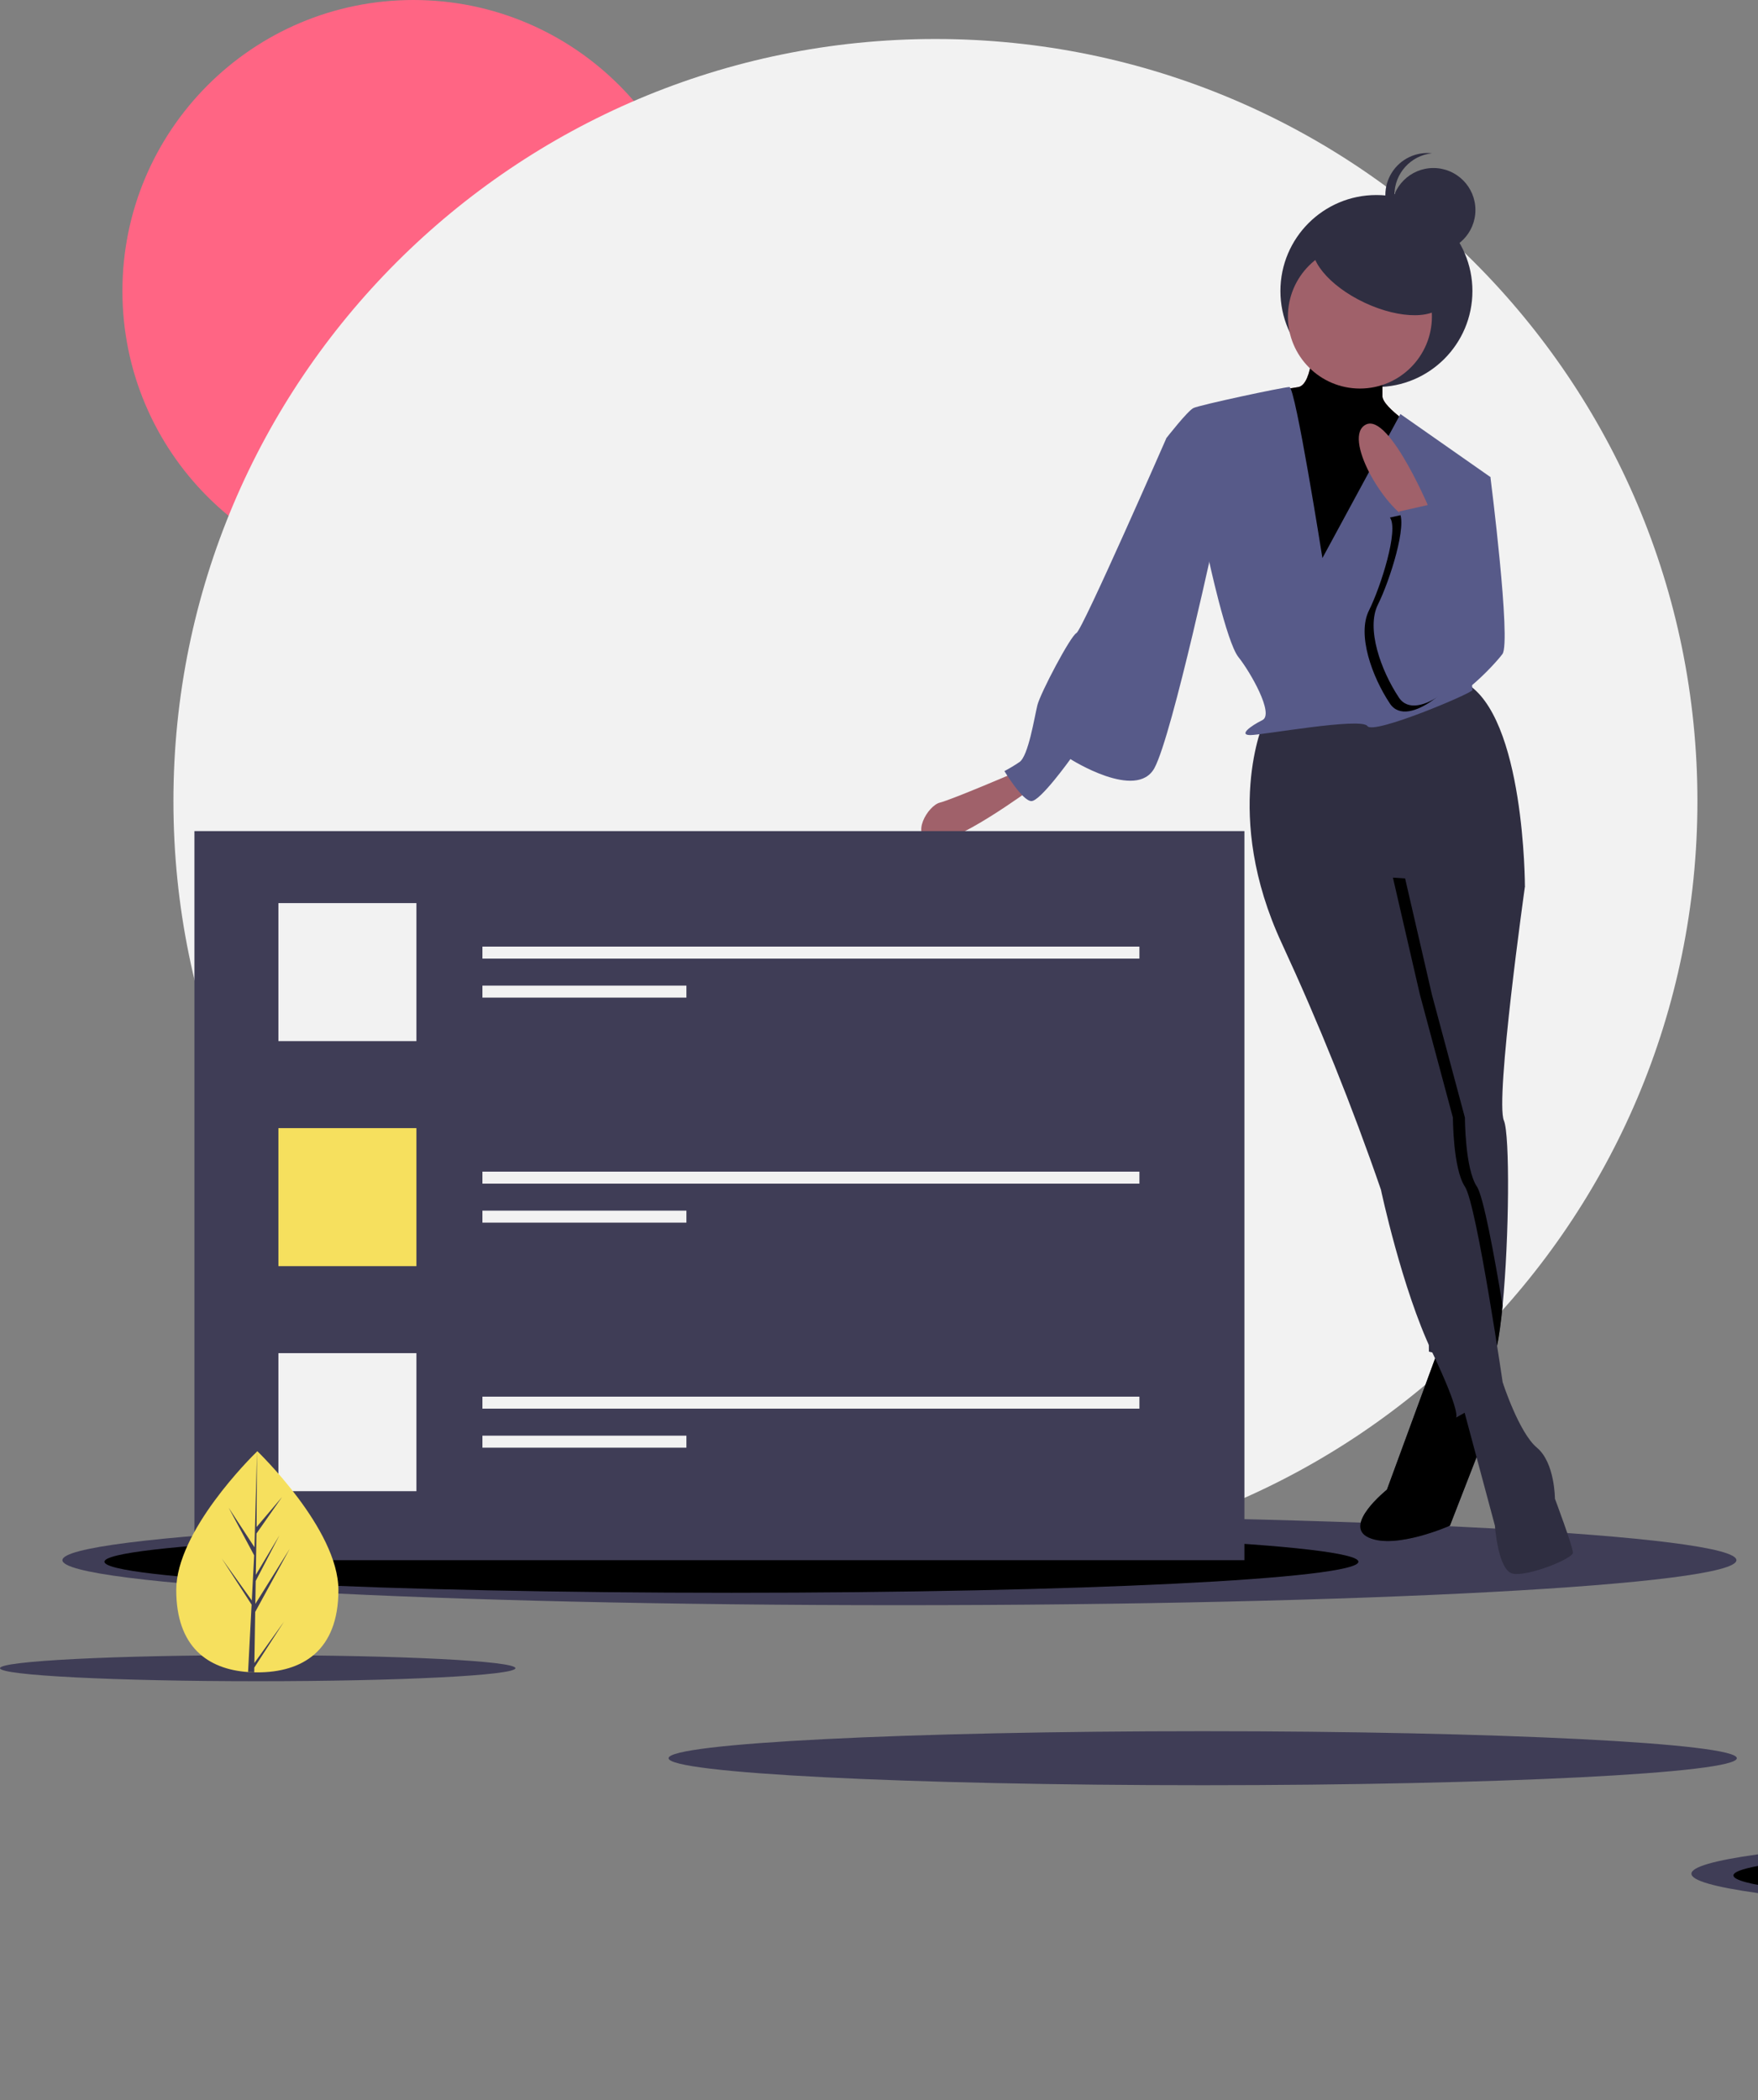 <?xml version="1.0" encoding="UTF-8"?>
<svg width="586px" height="700px" viewBox="0 0 586 700" xmlns="http://www.w3.org/2000/svg" xmlns:xlink="http://www.w3.org/1999/xlink" version="1.1">
 <rect x="0" y="0" width="586" height="700" fill="#808080" stroke="none"/>
 <!-- Generated by Pixelmator Pro 2.0.5 -->
 <path id="Path" d="M234.806 97 C234.806 150.572 191.378 194 137.806 194 84.234 194 40.806 150.572 40.806 97 40.806 43.428 84.234 0 137.806 0 191.378 0 234.806 43.428 234.806 97 Z" fill="#ff6584" fill-opacity="1" stroke="none"/>
 <path id="Path-1" d="M565.806 266.999 C565.806 407.28 452.086 520.999 311.806 520.999 171.526 520.999 57.806 407.28 57.806 266.999 57.806 126.719 171.526 13 311.806 13 452.086 13 565.806 126.719 565.806 266.999 Z" fill="#f2f2f2" fill-opacity="1" stroke="none"/>
 <path id="Path-2" d="M578.806 520 C578.806 528.284 453.893 535 299.806 535 145.719 535 20.806 528.284 20.806 520 20.806 511.716 145.719 505 299.806 505 453.893 505 578.806 511.716 578.806 520 Z" fill="#3f3d56" fill-opacity="1" stroke="none"/>
 <path id="Path-3" d="M452.806 520.517 C452.806 526.231 359.233 530.862 243.806 530.862 128.378 530.862 34.806 526.231 34.806 520.517 34.806 514.804 128.378 510.172 243.806 510.172 359.233 510.172 452.806 514.804 452.806 520.517 Z" fill="#000000" fill-opacity="1" stroke="none"/>
 <path id="Path-4" d="M1121.806 624.5 C1121.806 633.613 996.893 641 842.806 641 688.719 641 563.806 633.613 563.806 624.5 563.806 615.387 688.719 608 842.806 608 996.893 608 1121.806 615.387 1121.806 624.5 Z" fill="#3f3d56" fill-opacity="1" stroke="none"/>
 <path id="Path-5" d="M995.806 625.069 C995.806 631.354 902.233 636.448 786.806 636.448 671.378 636.448 577.806 631.354 577.806 625.069 577.806 618.784 671.378 613.69 786.806 613.69 902.233 613.69 995.806 618.784 995.806 625.069 Z" fill="#000000" fill-opacity="1" stroke="none"/>
 <path id="Path-6" d="M578.946 586 C578.946 590.971 499.234 595 400.903 595 302.572 595 222.859 590.971 222.859 586 222.859 581.029 302.572 577 400.903 577 499.234 577 578.946 581.029 578.946 586 Z" fill="#3f3d56" fill-opacity="1" stroke="none"/>
 <path id="Path-7" d="M171.806 556 C171.806 558.398 133.346 560.342 85.903 560.342 38.46 560.342 0 558.398 0 556 0 553.602 38.46 551.658 85.903 551.658 133.346 551.658 171.806 553.602 171.806 556 Z" fill="#3f3d56" fill-opacity="1" stroke="none"/>
 <path id="Path-8" d="M490.806 97 C490.806 114.673 476.479 129 458.806 129 441.133 129 426.806 114.673 426.806 97 426.806 79.327 441.133 65 458.806 65 476.479 65 490.806 79.327 490.806 97 Z" fill="#2f2e41" fill-opacity="1" stroke="none"/>
 <path id="Path-9" d="M480.306 447.5 L462.306 496.5 C462.306 496.5 447.306 508.5 456.306 512.5 465.306 516.5 483.306 508.5 483.306 508.5 L497.306 472.5 495.306 447.5 Z" fill="#2f2e41" fill-opacity="1" stroke="none"/>
 <path id="Path-10" d="M480.306 447.5 L462.306 496.5 C462.306 496.5 447.306 508.5 456.306 512.5 465.306 516.5 483.306 508.5 483.306 508.5 L497.306 472.5 495.306 447.5 Z" fill="#000000" fill-opacity="1" stroke="none"/>
 <path id="Path-11" d="M481.806 157 L496.806 159 C496.806 159 503.806 214 500.806 218 497.806 222 482.806 238 476.806 234 470.806 230 481.806 157 481.806 157 Z" fill="#575a89" fill-opacity="1" stroke="none"/>
 <path id="Path-12" d="M338.306 257.5 C338.306 257.5 317.306 266.5 313.306 267.5 309.306 268.5 303.306 278.5 310.306 280.5 317.306 282.5 344.306 262.5 344.306 262.5 Z" fill="#a0616a" fill-opacity="1" stroke="none"/>
 <path id="Path-13" d="M487.306 467.5 L498.306 508.5 C498.306 508.5 499.306 523.5 504.306 524.5 509.306 525.5 524.306 519.5 524.306 517.5 524.306 515.5 518.306 499.5 518.306 499.5 518.306 499.5 518.306 487.5 512.306 482.5 506.306 477.5 500.9 460.75 500.9 460.75 Z" fill="#2f2e41" fill-opacity="1" stroke="none"/>
 <path id="Path-14" d="M501.306 373.5 C503.326 378.21 503.076 412.38 500.866 435.12 499.796 446.17 498.266 454.52 496.306 455.5 L481.976 451.92 476.306 450.5 476.156 438.06 475.306 369.5 458.306 298.5 458.306 280.5 501.306 284.5 508.126 295.21 508.306 295.5 C508.306 295.5 498.306 366.5 501.306 373.5 Z" fill="#2f2e41" fill-opacity="1" stroke="none"/>
 <path id="Path-15" d="M492.306 395.5 C494.446 398.71 498.016 417.93 500.866 435.12 499.796 446.17 498.266 454.52 496.306 455.5 L481.976 451.92 C481.756 451.46 481.536 450.98 481.306 450.5 479.476 446.66 477.756 442.42 476.156 438.06 L475.306 369.5 458.306 298.5 458.306 280.5 501.306 284.5 508.126 295.21 468.306 292.5 477.306 331.5 488.306 372.5 C488.306 372.5 488.306 389.5 492.306 395.5 Z" fill="#000000" fill-opacity="1" stroke="none"/>
 <path id="Path-16" d="M421.306 240.5 C421.306 240.5 407.306 271.5 427.306 314.5 439.682 341.259 450.696 368.628 460.306 396.5 460.306 396.5 467.306 429.5 477.306 450.5 487.306 471.5 485.306 472.5 485.306 472.5 L501.306 463.5 C501.306 463.5 492.306 401.5 488.306 395.5 484.306 389.5 484.306 372.5 484.306 372.5 L473.306 331.5 464.306 292.5 508.306 295.5 C508.306 295.5 508.306 238.5 488.306 227.5 Z" fill="#2f2e41" fill-opacity="1" stroke="none"/>
 <path id="Path-17" d="M437.806 112 C437.806 112 437.806 128 432.806 129 427.806 130 417.806 130 414.806 135 411.806 140 437.806 206 437.806 206 L464.806 189 473.806 144 C473.806 144 460.806 136 460.806 132 L460.806 114 Z" fill="#a0616a" fill-opacity="1" stroke="none"/>
 <path id="Path-18" d="M437.806 112 C437.806 112 437.806 128 432.806 129 427.806 130 417.806 130 414.806 135 411.806 140 437.806 206 437.806 206 L464.806 189 473.806 144 C473.806 144 460.806 136 460.806 132 L460.806 114 Z" fill="#000000" fill-opacity="1" stroke="none"/>
 <path id="Path-19" d="M477.306 105.5 C477.306 118.755 466.561 129.5 453.306 129.5 440.051 129.5 429.306 118.755 429.306 105.5 429.306 92.245 440.051 81.5 453.306 81.5 466.561 81.5 477.306 92.245 477.306 105.5 Z" fill="#a0616a" fill-opacity="1" stroke="none"/>
 <path id="Path-20" d="M440.806 186 C440.806 186 431.806 129 429.806 129 427.806 129 399.806 135 397.806 136 395.806 137 388.806 146 388.806 146 L402.806 186 C402.806 186 408.806 214 412.806 219 416.806 224 424.806 238 420.806 240 416.806 242 412.806 245 416.806 245 420.806 245 453.806 239 455.806 242 457.806 245 490.806 231 490.806 230 490.806 229 486.806 182 486.806 182 L496.806 159 466.806 138 Z" fill="#575a89" fill-opacity="1" stroke="none"/>
 <path id="Path-21" d="M398.806 141 L388.806 146 C388.806 146 360.806 210 358.806 211 356.806 212 346.806 231 345.806 235 344.806 239 342.806 252 339.806 254 338.197 255.093 336.528 256.094 334.806 257 334.806 257 340.806 267 343.806 267 346.806 267 356.806 253 356.806 253 356.806 253 378.806 267 384.806 256 390.806 245 405.806 175 405.806 175 Z" fill="#575a89" fill-opacity="1" stroke="none"/>
 <path id="Path-22" d="M477.306 171.5 C477.306 171.5 463.306 137.5 455.306 141.5 447.306 145.5 461.306 169.5 470.306 173.5 Z" fill="#a0616a" fill-opacity="1" stroke="none"/>
 <path id="Path-23" d="M463.306 172.5 L477.336 169.328 480.306 184.5 C480.306 184.5 493.306 207.5 490.306 217.5 487.306 227.5 469.306 243.5 463.306 234.5 457.306 225.5 452.306 211.5 456.306 203.5 460.306 195.5 466.306 176.5 463.306 172.5 Z" fill="#000000" fill-opacity="1" stroke="none"/>
 <path id="Path-24" d="M466.306 170.5 L480.336 167.328 483.306 182.5 C483.306 182.5 496.306 205.5 493.306 215.5 490.306 225.5 472.306 241.5 466.306 232.5 460.306 223.5 455.306 209.5 459.306 201.5 463.306 193.5 469.306 174.5 466.306 170.5 Z" fill="#575a89" fill-opacity="1" stroke="none"/>
 <path id="Path-25" d="M464.684 80.086 C476.688 85.709 484.234 94.93 481.539 100.681 478.845 106.433 466.93 106.537 454.927 100.914 442.924 95.291 435.378 86.07 438.073 80.319 440.767 74.567 452.681 74.463 464.684 80.086 Z" fill="#2f2e41" fill-opacity="1" stroke="none"/>
 <path id="Path-26" d="M491.806 70 C491.806 77.732 485.538 84 477.806 84 470.074 84 463.806 77.732 463.806 70 463.806 62.268 470.074 56 477.806 56 485.538 56 491.806 62.268 491.806 70 Z" fill="#2f2e41" fill-opacity="1" stroke="none"/>
 <path id="Path-27" d="M464.806 65 C464.806 57.851 470.195 51.85 477.304 51.083 471.971 50.5 466.773 53.018 463.923 57.565 461.073 62.112 461.073 67.888 463.923 72.435 466.773 76.982 471.971 79.5 477.306 78.917 470.197 78.151 464.807 72.151 464.806 65 Z" fill="#2f2e41" fill-opacity="1" stroke="none"/>
 <path id="Path-28" d="M64.806 277 L414.806 277 414.806 520 64.806 520 Z" fill="#3f3d56" fill-opacity="1" stroke="none"/>
 <path id="Path-29" d="M92.806 301 L138.806 301 138.806 347 92.806 347 Z" fill="#f2f2f2" fill-opacity="1" stroke="none"/>
 <path id="Path-30" d="M92.806 376 L138.806 376 138.806 422 92.806 422 Z" fill="#f6e05e" fill-opacity="1" stroke="none"/>
 <path id="Path-31" d="M92.806 451 L138.806 451 138.806 497 92.806 497 Z" fill="#f2f2f2" fill-opacity="1" stroke="none"/>
 <path id="Path-32" d="M160.806 315.5 L379.806 315.5 379.806 319.5 160.806 319.5 Z" fill="#f2f2f2" fill-opacity="1" stroke="none"/>
 <path id="Path-33" d="M160.806 328.5 L228.806 328.5 228.806 332.5 160.806 332.5 Z" fill="#f2f2f2" fill-opacity="1" stroke="none"/>
 <path id="Path-34" d="M160.806 390.5 L379.806 390.5 379.806 394.5 160.806 394.5 Z" fill="#f2f2f2" fill-opacity="1" stroke="none"/>
 <path id="Path-35" d="M160.806 403.5 L228.806 403.5 228.806 407.5 160.806 407.5 Z" fill="#f2f2f2" fill-opacity="1" stroke="none"/>
 <path id="Path-36" d="M160.806 465.5 L379.806 465.5 379.806 469.5 160.806 469.5 Z" fill="#f2f2f2" fill-opacity="1" stroke="none"/>
 <path id="Path-37" d="M160.806 478.5 L228.806 478.5 228.806 482.5 160.806 482.5 Z" fill="#f2f2f2" fill-opacity="1" stroke="none"/>
 <path id="Path-38" d="M112.806 529.933 C112.806 550.289 100.706 557.396 85.778 557.396 85.432 557.396 85.086 557.391 84.743 557.384 84.051 557.369 83.365 557.336 82.688 557.289 69.215 556.336 58.75 548.864 58.75 529.933 58.75 510.345 83.78 485.625 85.666 483.792 L85.668 483.789 C85.74 483.717 85.778 483.682 85.778 483.682 85.778 483.682 112.806 509.579 112.806 529.933 Z" fill="#f6e05e" fill-opacity="1" stroke="none"/>
 <path id="Path-39" d="M84.793 554.282 L94.679 540.47 84.768 555.799 84.743 557.384 C84.051 557.369 83.365 557.336 82.688 557.289 L83.753 536.925 83.745 536.766 83.763 536.739 83.865 534.813 73.929 519.447 83.895 533.371 83.919 533.779 84.723 518.392 76.218 502.514 84.827 515.693 85.666 483.792 85.668 483.682 85.668 483.789 85.529 508.944 93.997 498.971 85.494 511.111 85.27 524.888 93.178 511.666 85.238 526.915 85.114 534.575 96.589 516.171 85.069 537.246 Z" fill="#3f3d56" fill-opacity="1" stroke="none"/>
</svg>
